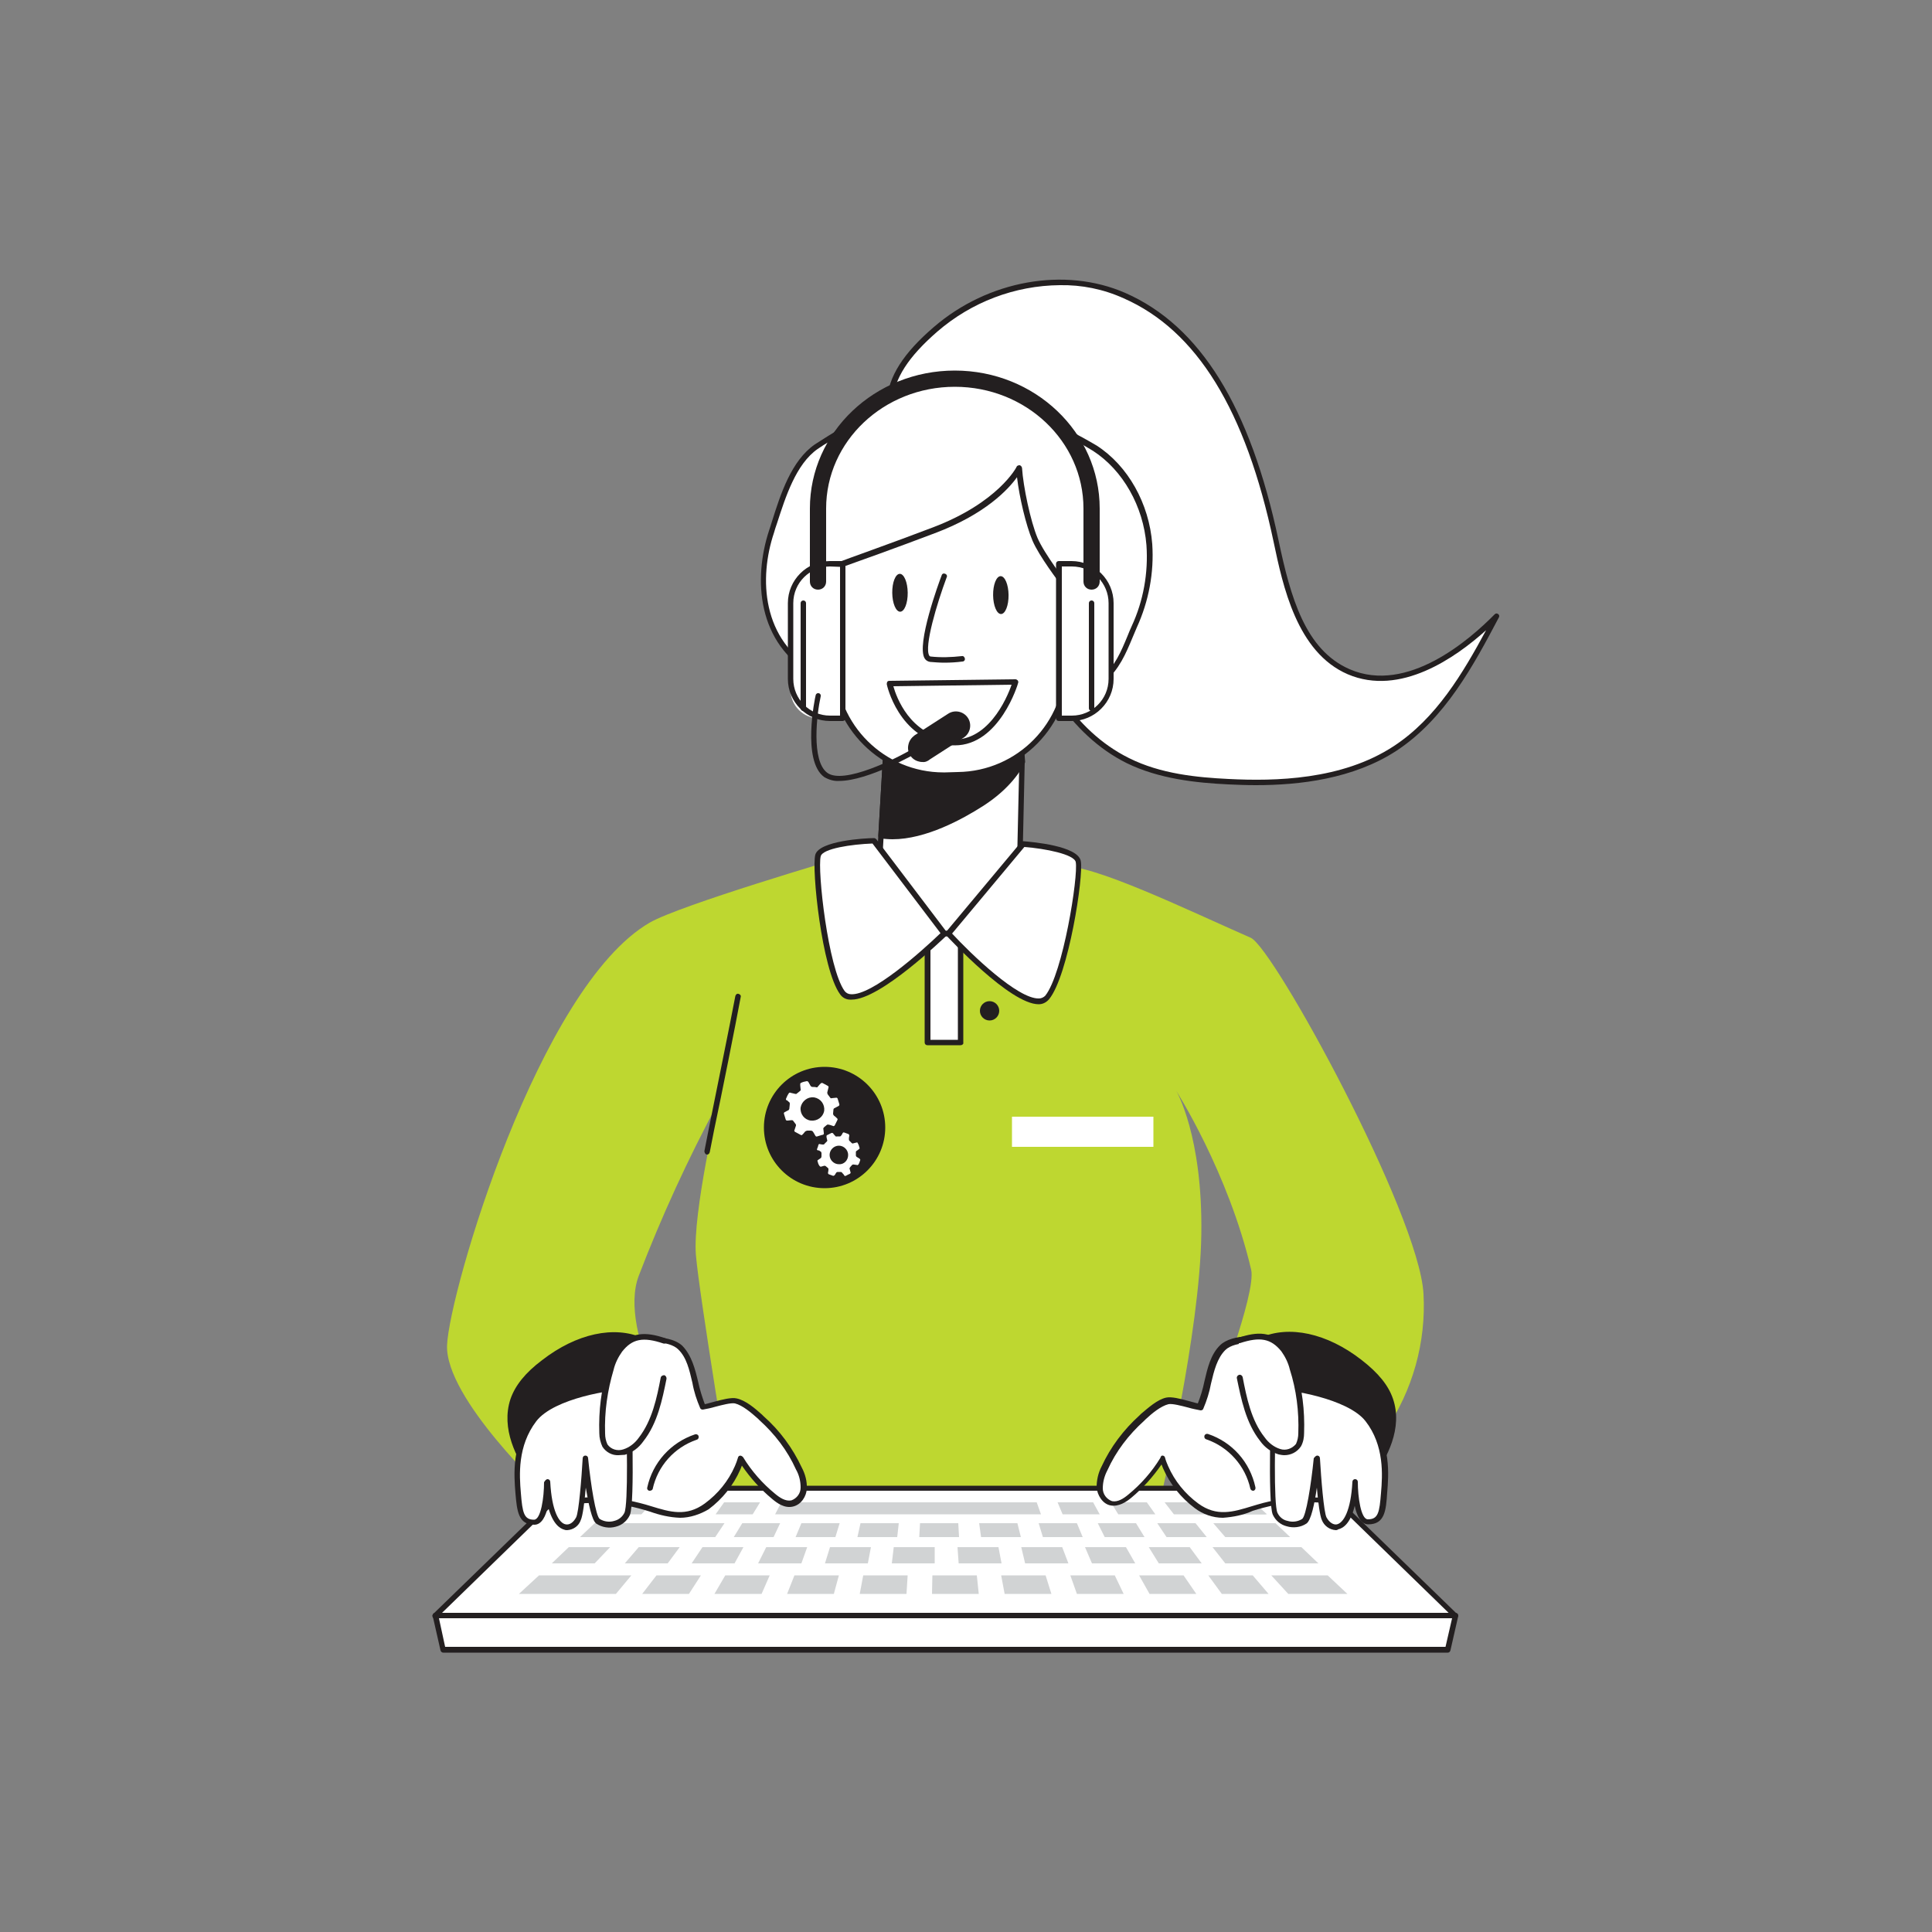 <svg transform="scale(1)" version="1.1" id="Layer_1" xmlns="http://www.w3.org/2000/svg" xmlns:xlink="http://www.w3.org/1999/xlink" x="0px" y="0px" viewBox="0 0 500 500" xml:space="preserve" class="show_show__wrapper__graphic__5Waiy "><rect x="0" y="0" width="500" height="500" fill="#808080" stroke="none"/><title>React</title><style type="text/css">
	.st0{fill:#bed730;}
	.st1{fill:#FFFFFF;}
	.st2{fill:#231F20;}
	.st3{fill:#D1D3D4;}
</style><g id="Character"><path class="st0" d="M218,221.9c0,0-42,12.3-49.9,16.9c-28.7,16.7-51.8,95.5-52.4,109.3s25.9,38.6,25.9,38.6l35.6-13.8
		c0,0-17.5-27.9-11.9-42.7c5.9-15.4,12.8-30.4,20.6-44.9c0,0-6.7,28.8-5.8,39.5s9.4,61.9,9.4,61.9h111.1c0,0,9.9-41.6,10.3-67.2
		s-6.5-37.2-6.5-37.2s13.5,21.1,19.4,46.3c1.4,6.1-9.9,35.1-9.9,35.1s31.4-8.7,44.6,6.6c7.1-10.5,10.6-22.9,9.9-35.5
		c-1.2-20.7-38.8-89.5-44.7-92.1c-16.6-7.3-41.1-19.2-48.9-18.5S218,221.9,218,221.9z"></path><rect class="st1" x="240.1" y="241.6" width="8.6" height="28.2"></rect><path class="st2" d="M248.6,270.5h-8.6c-0.4,0-0.7-0.3-0.7-0.7l0,0v-28.2c0-0.4,0.3-0.7,0.7-0.7l0,0h8.6c0.4,0,0.7,0.3,0.7,0.7l0,0
		v28.2C249.4,270.2,249,270.5,248.6,270.5L248.6,270.5z M240.8,269.1h7.1v-26.8h-7.1V269.1z"></path><path class="st1" d="M291,76.4c23.7,10.4,33.9,38.2,39.3,63.6c2.8,13.1,6.5,28.5,18.8,33.8c13.3,5.8,28.1-4,38.3-14.4
		c-6.8,12.9-14.1,26.3-26.2,34.2c-12.5,8.2-28.2,9.4-43.1,8.6c-8.9-0.4-18-1.5-26-5.5c-24.6-12.2-29.1-45.3-47.2-66
		c-14.9-17-22.3-28.7-2.6-45.7C255.3,73.9,274.8,69.3,291,76.4z"></path><path class="st2" d="M325,203.2c-2.5,0-4.9-0.1-7.1-0.2c-8.3-0.4-17.9-1.4-26.3-5.5c-15.1-7.5-23-23.1-30.5-38.2
		c-4.9-9.8-9.9-19.9-16.9-27.9c-8.4-9.6-15.3-18.4-14.7-27.6c0.4-6.3,4.3-12.4,12.1-19.1c14.1-12.2,34-15.7,49.6-8.9
		c19.4,8.5,32.4,29.5,39.7,64.1c3.1,14.7,6.9,28.3,18.4,33.3c15,6.5,31.2-7.8,37.5-14.2c0.3-0.3,0.6-0.3,0.9-0.1
		c0.3,0.2,0.4,0.6,0.2,0.9c-6.5,12.3-13.9,26.2-26.5,34.5C350.2,201.6,336.3,203.2,325,203.2z M274.3,73.8
		c-11.7,0.1-22.9,4.4-31.7,12c-7.5,6.5-11.2,12.2-11.6,18.1c-0.6,8.6,6.1,17.1,14.3,26.5c7.1,8.2,12.2,18.4,17.1,28.2
		c7.8,15.6,15.1,30.3,29.8,37.6c8.2,4.1,17.6,5,25.8,5.4c11.9,0.6,29.3,0.3,42.7-8.5c11-7.2,17.9-18.9,23.9-30
		c-7.9,7.1-22.2,17.2-35.8,11.4c-13.2-5.7-16.8-22.9-19.2-34.3c-7.2-34.1-19.9-54.7-38.8-63l0,0C285.5,74.8,279.9,73.7,274.3,73.8z"></path><path class="st1" d="M264.3,101.4c2.2,0.8,4.1,2,5.8,3.6c2,2.1,2.9,4.5,5.4,6.3s5.2,2.9,7.7,4.6c8.3,5.4,13.3,15.1,14.1,25
		c0.5,7.3-0.9,14.6-3.9,21.2c-2.3,5.4-3.7,9.8-8.1,13.9c-7.7,6.9-16.7,12.1-26.5,15.3c-9.4,3.1-21.7-0.4-30.7-3.9
		c-5-2-10-4.7-13-9.2c-0.5-0.9-1.2-1.8-1.9-2.5c-0.7-0.5-1.4-1-2.2-1.4c-13.7-7.5-15.9-23.1-11.4-36.6c2.4-7.2,5.1-17.5,11.6-22.1
		c2.7-1.9,5.7-3.3,8.2-5.4c1.6-1.4,3-3.1,4.7-4.6c6.9-6.1,19.2-9.1,28.2-7.2C255.9,99.2,260.4,99.9,264.3,101.4z"></path><path class="st2" d="M250.6,193.2c-6.4,0-14-1.8-22.7-5.2c-4.1-1.6-9.9-4.4-13.3-9.4l-0.4-0.6c-0.4-0.7-0.9-1.3-1.4-1.8
		c-0.5-0.4-1.1-0.8-1.7-1.1l-0.3-0.2c-15.1-8.2-15.8-25.3-11.8-37.5c0.3-0.8,0.5-1.6,0.8-2.5c2.2-7,5-15.7,11.1-19.9
		c1.1-0.7,2.2-1.4,3.3-2.1c1.7-1,3.3-2.1,4.9-3.3c0.8-0.7,1.6-1.5,2.4-2.3s1.5-1.5,2.3-2.2c7-6.2,19.4-9.3,28.8-7.3l2.4,0.5
		c3.3,0.6,6.6,1.4,9.7,2.5l0,0c2.3,0.8,4.3,2.1,6.1,3.8c0.8,0.8,1.4,1.7,2.1,2.6c0.9,1.4,2,2.6,3.2,3.6c1.4,0.9,2.8,1.8,4.2,2.5
		c1.1,0.6,2.3,1.3,3.5,2c8.1,5.2,13.6,15,14.4,25.5c0.5,7.4-0.9,14.8-4,21.6c-0.4,0.9-0.7,1.7-1.1,2.6c-1.8,4.3-3.4,8.1-7.2,11.5
		c-7.7,7-16.9,12.3-26.8,15.5C256.3,192.9,253.5,193.3,250.6,193.2z M246.4,98.6c-7.8,0-16.5,2.9-21.8,7.6c-0.8,0.7-1.5,1.4-2.2,2.2
		s-1.6,1.7-2.5,2.4c-1.6,1.3-3.3,2.4-5.1,3.4c-1.1,0.6-2.2,1.3-3.2,2c-5.6,3.9-8.3,12.4-10.5,19.2c-0.3,0.9-0.6,1.7-0.8,2.5
		c-3.9,11.6-3.3,27.9,11.1,35.8l0.3,0.2c1.6,0.7,2.9,1.9,3.7,3.4l0.4,0.6c2.5,3.6,6.5,6.4,12.7,8.9c12.7,5.1,22.8,6.4,30.2,3.9
		c9.7-3.2,18.7-8.3,26.3-15.1c3.6-3.3,5.1-6.9,6.8-11c0.3-0.8,0.7-1.7,1.1-2.6c3-6.5,4.3-13.7,3.8-20.9
		c-0.8-10.1-6.1-19.4-13.8-24.4c-1.1-0.7-2.2-1.3-3.4-2c-1.5-0.8-3-1.7-4.4-2.6c-1.4-1.1-2.6-2.4-3.6-3.9c-0.6-0.9-1.2-1.7-1.9-2.4
		c-1.6-1.5-3.5-2.7-5.5-3.5l0,0c-3.1-1.1-6.3-1.9-9.5-2.5c-0.8-0.2-1.7-0.3-2.4-0.5C250.3,98.7,248.3,98.6,246.4,98.6z"></path><path class="st1" d="M263.9,223.9c0,0-11.5,17.9-19.5,17.7S227.4,225,227.4,225l0.5-8.8l1.2-20.3l1.1-19l32.6-0.4l1.2,15.5l0.4,5
		L263.9,223.9z"></path><path class="st2" d="M244.5,242.3h-0.1c-8.3-0.2-17.2-16.2-17.5-16.9c-0.1-0.1-0.1-0.3-0.1-0.4l2.8-48.1c0-0.4,0.3-0.7,0.7-0.7
		l32.6-0.4l0,0c0.4,0,0.7,0.3,0.7,0.7l1.6,20.6l-0.6,26.8c0,0.1-0.1,0.3-0.1,0.4C264,225,252.8,242.3,244.5,242.3z M228.2,224.9
		c1,1.8,9.1,15.8,16.2,16h0.1c7.1,0,17.5-15.4,18.7-17.2l0.6-26.5l-1.6-19.8l-31.3,0.3L228.2,224.9z M263.9,223.9L263.9,223.9z"></path><path class="st2" d="M264.5,197.1c-2.4,4.6-6.5,8.2-10.6,10.9c-7,4.5-17.4,9.7-26,8.3l1.2-20.3c6.2,0.8,12.6,0.8,18.8-0.1
		c5.5-0.6,11.1-1.3,16.2-3.8L264.5,197.1z"></path><path class="st2" d="M231,217.2c-1,0-2.1-0.1-3.1-0.2c-0.4-0.1-0.6-0.4-0.6-0.7l1.2-20.3c0-0.2,0.1-0.4,0.3-0.5
		c0.2-0.1,0.4-0.2,0.6-0.1c6.2,0.8,12.4,0.8,18.6-0.1c5.1-0.6,10.9-1.2,15.9-3.7c0.3-0.2,0.8,0,0.9,0.3c0,0.1,0.1,0.2,0.1,0.2l0.4,5
		c0,0.1,0,0.3-0.1,0.4c-2.2,4.1-5.8,7.9-10.8,11.1C249.1,212,239.6,217.2,231,217.2z M228.7,215.7c8.9,1.1,19.3-4.6,24.8-8.2
		c4.2-2.6,7.7-6.2,10.2-10.4l-0.3-3.8c-5,2.3-10.6,2.9-15.5,3.4c-6,0.8-12.2,0.9-18.2,0.2L228.7,215.7z"></path><path class="st1" d="M247.9,200.5h-3.3c-15.8,0.2-28.8-12.5-29-28.3c0,0,0,0,0,0c-0.1-9.1,2.5-26.3,2.5-26.3s13.2-4.8,23.6-8.7
		c17.4-6.6,22.1-16,22.1-16c0.3,4.9,2.1,13.9,4.1,18.3c1.9,4.3,7.8,11.9,7.8,11.9s0.5,14.1,0.6,20
		C276.4,187.3,263.8,200.3,247.9,200.5C247.9,200.5,247.9,200.5,247.9,200.5z"></path><path class="st2" d="M244.2,201.3c-16.1,0-29.2-13-29.4-29.1c-0.1-9,2.5-26.2,2.5-26.4c0-0.3,0.2-0.5,0.5-0.6
		c0.1-0.1,13.4-4.8,23.6-8.7c16.9-6.4,21.7-15.6,21.7-15.7c0.1-0.3,0.5-0.4,0.8-0.4c0.3,0.1,0.5,0.3,0.6,0.7
		c0.3,4.8,2.2,13.8,4,18.1c1.8,4.2,7.6,11.7,7.7,11.8c0.1,0.1,0.1,0.3,0.1,0.4c0,0.1,0.5,14.2,0.6,20.1
		c0.2,16.2-12.8,29.5-29.1,29.7h-3.3L244.2,201.3z M247.9,199.8L247.9,199.8c15.4-0.2,27.8-12.8,27.6-28.2
		c-0.1-5.4-0.5-17.9-0.6-19.8c-0.9-1.2-6-7.9-7.7-11.9s-3.4-11.3-4-16.4c-2.2,3.1-8.2,9.6-21.3,14.5c-9.2,3.5-20.9,7.7-23.2,8.5
		c-0.4,2.7-2.5,17.6-2.4,25.8c0.2,15.3,12.6,27.6,27.9,27.6h0.3L247.9,199.8z"></path><path class="st2" d="M244.4,171.5c-1.2,0-2.5-0.1-3.7-0.2c-0.6-0.1-1.1-0.4-1.4-0.9c-2.2-3.6,3.7-19.7,4.4-21.5
		c0.1-0.4,0.5-0.6,0.9-0.4c0,0,0,0,0,0c0.4,0.1,0.6,0.6,0.4,0.9c-2.5,6.7-5.9,18-4.5,20.3c0.1,0.1,0.2,0.2,0.3,0.2
		c2.7,0.3,5.4,0.2,8.1-0.1c0.4-0.1,0.7,0.2,0.8,0.6c0,0,0,0,0,0c0.1,0.4-0.2,0.8-0.6,0.8C247.6,171.4,246,171.5,244.4,171.5z"></path><ellipse class="st2" transform="matrix(1 -1.099535e-02 1.099535e-02 1 -1.678 2.857)" cx="259" cy="154" rx="2" ry="4.9"></ellipse><ellipse class="st2" transform="matrix(1 -1.099535e-02 1.099535e-02 1 -1.673 2.57)" cx="232.9" cy="153.4" rx="2" ry="4.9"></ellipse><path class="st1" d="M264.8,218.5c0,0,13.5,1,14.3,4.5s-3.2,29.3-8,35.2s-25.6-16.6-25.6-16.6L264.8,218.5z"></path><path class="st2" d="M268.8,259.9c-7.4,0-23.2-17.1-23.9-17.8c-0.3-0.3-0.3-0.7,0-1l19.3-23.1c0.1-0.2,0.4-0.3,0.6-0.3
		c2.4,0.2,14.1,1.2,14.9,5.1s-3.2,29.7-8.2,35.8c-0.7,0.8-1.6,1.3-2.7,1.3L268.8,259.9z M246.4,241.6c4.8,5.2,17,17,22.5,16.8
		c0.6,0,1.2-0.3,1.6-0.7c4.6-5.7,8.6-31,7.9-34.6c-0.4-2-7.9-3.5-13.3-3.9L246.4,241.6z"></path><path class="st1" d="M226.1,217.6c0,0-13.6,0.3-14.5,3.8s1.8,29.4,6.4,35.5s26.4-15.3,26.4-15.3L226.1,217.6z"></path><path class="st2" d="M220.4,258.7h-0.4c-1,0-2-0.5-2.6-1.4c-4.7-6.4-7.4-32.5-6.4-36.1s12.8-4.3,15.2-4.3c0.2,0,0.4,0.1,0.6,0.3
		l18.2,24c0.3,0.3,0.2,0.7-0.1,1C244.2,242.8,227.9,258.7,220.4,258.7z M225.8,218.3c-5.4,0.2-12.9,1.3-13.4,3.3
		c-0.9,3.5,1.9,29,6.2,34.9c0.4,0.5,1,0.8,1.6,0.8c5.4,0.4,18.1-10.9,23.2-15.8L225.8,218.3z"></path><path class="st1" d="M230.2,176.9l32.6-0.4c0,0-5,17.2-17.4,15.5S230.2,176.9,230.2,176.9z"></path><path class="st2" d="M247.1,192.9c-0.6,0-1.2,0-1.8-0.1c-12.8-1.7-15.8-15.6-15.8-15.7c0-0.2,0-0.4,0.1-0.6
		c0.1-0.2,0.3-0.3,0.6-0.3l32.6-0.4l0,0c0.2,0,0.4,0.1,0.6,0.3c0.1,0.2,0.2,0.4,0.1,0.6C263.5,176.9,258.7,192.9,247.1,192.9z
		 M231.2,177.6c0.8,2.9,4.3,12.4,14.3,13.7s15.1-10.6,16.3-14.1L231.2,177.6z"></path><path class="st1" d="M274,145.9h6.2c4,0,7.3,3.3,7.3,7.3l0,0v25.4c0,4-3.3,7.3-7.3,7.3l0,0H274l0,0V145.9L274,145.9z"></path><path class="st2" d="M277.3,186.6H274c-0.4,0-0.7-0.3-0.7-0.7l0,0v-40c0-0.4,0.3-0.7,0.7-0.7h3.3c6,0,10.9,4.9,10.9,10.9v19.6
		C288.2,181.7,283.3,186.6,277.3,186.6z M274.8,185.2h2.6c5.2,0,9.5-4.2,9.5-9.5v-19.6c0-5.2-4.2-9.5-9.5-9.5h-2.6V185.2z"></path><path class="st1" d="M218.1,185.9h-6.2c-4,0-7.3-3.3-7.3-7.3v-25.4c0-4,3.3-7.3,7.3-7.3h6.2l0,0V185.9L218.1,185.9L218.1,185.9z"></path><path class="st2" d="M218.1,186.6h-3.3c-6,0-10.9-4.9-10.9-10.9v-19.6c0-6,4.9-10.9,10.9-10.9h3.3c0.4,0,0.7,0.3,0.7,0.7v40
		C218.8,186.3,218.4,186.6,218.1,186.6z M214.8,146.6c-5.2,0-9.5,4.2-9.5,9.5v19.6c0,5.2,4.2,9.5,9.5,9.5h2.6v-38.5L214.8,146.6z"></path><path class="st2" d="M282.5,152.6c-1.2,0-2.1-0.9-2.1-2.1v0v-18.9c0-17.4-14.9-31.5-33.3-31.5s-33.3,14.1-33.3,31.5v18.9
		c0,1.2-0.9,2.1-2.1,2.1c-1.2,0-2.1-0.9-2.1-2.1c0,0,0,0,0,0v-18.9c0-19.7,16.8-35.7,37.5-35.7s37.5,16,37.5,35.7v18.9
		C284.6,151.7,283.7,152.6,282.5,152.6L282.5,152.6z"></path><path class="st2" d="M207.9,184c-0.4,0-0.7-0.3-0.7-0.7l0,0v-27.2c0-0.4,0.3-0.7,0.7-0.7l0,0c0.4,0,0.7,0.3,0.7,0.7v27.1
		C208.7,183.6,208.4,184,207.9,184C208,184,207.9,184,207.9,184z"></path><path class="st2" d="M282.5,184c-0.4,0-0.7-0.3-0.7-0.7l0,0v-27.2c0-0.4,0.3-0.7,0.7-0.7l0,0c0.4,0,0.7,0.3,0.7,0.7v27.1
		C283.3,183.6,283,184,282.5,184C282.6,184,282.6,184,282.5,184z"></path><path class="st2" d="M174.6,353.8c-2.3-2.9-5.2-5.2-8.5-6.8c-8.3-3.7-18.2,0.1-25.4,5.6c-3.4,2.6-6.6,5.8-8,9.8
		c-2.3,6.8,1,14.3,5.3,20.1c1.7,2.5,3.9,4.7,6.5,6.3c3.4,1.6,7.3,2,11,0.9c3.6-1,7-2.6,10.2-4.7c4.9-3.1,14.5-8.1,16.8-13.7
		C184.8,365.8,178,357.6,174.6,353.8z"></path><path class="st2" d="M151.1,390.9c-2.4,0-4.7-0.5-6.8-1.6c-2.7-1.6-5-3.8-6.8-6.5c-3.9-5.3-7.9-13.1-5.4-20.7
		c1.2-3.5,3.8-6.8,8.2-10.1c8.9-6.9,18.7-9,26.1-5.7c3.4,1.7,6.4,4,8.8,7l0,0c4.5,5.2,10.2,12.7,8,18.2c-2.1,5-9.4,9.4-14.7,12.6
		l-2.4,1.5c-3.2,2.1-6.7,3.8-10.4,4.8C154.2,390.7,152.6,390.9,151.1,390.9z M158.9,346.2c-5.6,0-11.9,2.4-17.8,6.9
		c-4.2,3.2-6.6,6.2-7.7,9.5c-2.4,7,1.5,14.4,5.2,19.4c1.6,2.5,3.8,4.5,6.3,6c3.3,1.6,7,1.9,10.5,0.9c3.6-1,6.9-2.6,10-4.6
		c0.7-0.5,1.5-0.9,2.4-1.5c5.1-3.1,12.2-7.3,14.1-11.9c2.2-5.3-5.3-13.9-7.7-16.7c-2.9-3.3-5.5-5.4-8.3-6.6
		C163.7,346.7,161.3,346.2,158.9,346.2L158.9,346.2z"></path><path class="st2" d="M317.9,353.8c2.3-2.9,5.2-5.2,8.5-6.8c8.3-3.7,18.2,0.1,25.4,5.6c3.4,2.6,6.6,5.8,8,9.8
		c2.3,6.8-1,14.3-5.3,20.1c-1.7,2.5-3.9,4.7-6.5,6.3c-3.4,1.6-7.3,2-11,0.9c-3.6-1-7-2.6-10.2-4.7c-4.9-3.1-14.5-8.1-16.8-13.7
		C307.8,365.8,314.6,357.6,317.9,353.8z"></path><path class="st2" d="M341.5,390.9c-1.6,0-3.1-0.2-4.6-0.6c-3.7-1.1-7.2-2.7-10.4-4.8l-2.4-1.5c-5.3-3.2-12.6-7.5-14.7-12.6
		c-2.3-5.5,3.5-13,8-18.2l0,0c2.4-3,5.4-5.3,8.8-7c7.4-3.3,17.2-1.2,26.1,5.7c4.4,3.4,7,6.6,8.2,10.1c2.6,7.6-1.5,15.4-5.4,20.7
		c-1.7,2.6-4.1,4.8-6.8,6.5C346.2,390.4,343.8,391,341.5,390.9z M333.6,346.2c-2.4,0-4.7,0.5-6.9,1.4c-3.2,1.6-6,3.9-8.3,6.6l0,0
		c-2.5,2.8-9.9,11.4-7.7,16.7c1.9,4.6,9,8.8,14.1,11.9c0.9,0.5,1.7,1,2.4,1.5c3.1,2.1,6.4,3.6,10,4.6c3.5,1,7.2,0.7,10.5-0.9
		c2.5-1.5,4.7-3.6,6.3-6c3.7-5,7.5-12.5,5.2-19.4c-1.1-3.3-3.6-6.3-7.7-9.5C345.5,348.6,339.2,346.2,333.6,346.2z M317.9,353.8
		L317.9,353.8z"></path><path class="st2" d="M217.2,202.1c-1.4,0.1-2.7-0.3-3.9-1c-5.8-4.2-2.4-20.5-2.2-21.2c0.1-0.4,0.5-0.6,0.8-0.5
		c0.4,0.1,0.6,0.5,0.5,0.8c0,0,0,0,0,0c-1,4.5-2.5,16.7,1.7,19.8s17.8-3.6,22.6-6.5c0.3-0.2,0.7-0.1,1,0.2c0,0,0,0,0,0.1
		c0.2,0.3,0.1,0.7-0.2,0.9c0,0,0,0,0,0C236.9,195.1,224.6,202.1,217.2,202.1z"></path><path class="st2" d="M236.4,191.5l10.1-6.5c1-0.6,2.3-0.4,3,0.6l0.9,1.4c0.6,1,0.4,2.3-0.6,3l-10.1,6.5c-1,0.6-2.3,0.4-3-0.6
		l-0.9-1.4C235.1,193.5,235.4,192.1,236.4,191.5z"></path><path class="st2" d="M238.7,197.2c-0.3,0-0.5,0-0.8-0.1c-2-0.4-3.3-2.4-2.8-4.4c0.2-1,0.8-1.8,1.6-2.4l8.7-5.6
		c1.7-1.1,4-0.6,5.1,1.1c1.1,1.7,0.6,4-1.1,5.1l0,0l-8.7,5.6C240.1,197,239.4,197.3,238.7,197.2z M247.4,185.7
		c-0.4,0-0.9,0.1-1.2,0.4l-8.7,5.6c-1.1,0.7-1.4,2.1-0.7,3.2c0.3,0.5,0.8,0.9,1.4,1c0.6,0.1,1.2,0,1.7-0.3l8.7-5.6
		c0.5-0.3,0.9-0.9,1-1.4c0.3-1.2-0.5-2.5-1.7-2.7c0,0,0,0,0,0C247.7,185.7,247.6,185.7,247.4,185.7L247.4,185.7z M249,190.5
		L249,190.5z"></path><circle class="st2" cx="256.1" cy="261.6" r="2.5"></circle><path class="st2" d="M183,298.8h-0.1c-0.4-0.1-0.6-0.5-0.6-0.9c0.1-0.5,0.5-2.6,1.1-5.6c1.9-9.5,5.5-27.1,6.9-34.5
		c0.1-0.4,0.4-0.7,0.8-0.6c0.4,0.1,0.7,0.4,0.6,0.8l0,0c-1.4,7.5-4.9,25.1-6.9,34.5c-0.6,3-1,5.1-1.1,5.6
		C183.6,298.6,183.3,298.8,183,298.8z"></path><circle class="st2" cx="213.4" cy="291.8" r="15.7"></circle><path class="st1" d="M203.4,284.4l0.4-0.9l0.3-0.5c0.1-0.2,0.3-0.3,0.5-0.2c0.2,0.1,0.5,0.1,0.8,0.2c0.1,0,0.3,0.1,0.4,0.1
		c0.1,0,0.2,0,0.3,0c0.3-0.2,0.6-0.5,1-0.8c0.1-0.1,0.2-0.3,0.1-0.4l-0.1-1c0-0.1,0-0.2,0-0.4c0-0.1,0.1-0.2,0.1-0.2
		c0.5-0.3,1.1-0.4,1.6-0.5c0.2,0,0.3,0.1,0.4,0.2c0.2,0.3,0.3,0.6,0.5,0.9c0.1,0.2,0.3,0.4,0.6,0.4c0.3,0,0.7,0,1,0.1
		c0.1,0,0.3,0,0.3-0.1c0.1-0.2,0.3-0.3,0.4-0.5l0.4-0.4c0.1-0.1,0.3-0.2,0.5-0.1c0.4,0.2,0.9,0.5,1.3,0.7c0.2,0.1,0.3,0.3,0.2,0.5
		c-0.1,0.3-0.1,0.5-0.2,0.8l-0.1,0.4c0,0.2,0,0.3,0.1,0.5c0.2,0.3,0.4,0.5,0.6,0.8c0.1,0.2,0.3,0.3,0.5,0.2l1-0.1
		c0.2-0.1,0.5,0.1,0.5,0.3c0.1,0.4,0.3,0.9,0.4,1.3c0.1,0.2,0,0.5-0.3,0.6c0,0,0,0,0,0l-0.6,0.3c-0.1,0.1-0.3,0.2-0.4,0.2
		c-0.1,0.1-0.2,0.2-0.2,0.3c0,0.4-0.1,0.7-0.1,1.1c0,0.2,0.1,0.4,0.2,0.5l0.5,0.4c0.1,0.1,0.2,0.2,0.3,0.3c0.2,0.1,0.2,0.4,0.1,0.5
		c-0.2,0.4-0.4,0.8-0.6,1.2c0,0.1-0.1,0.1-0.1,0.2c-0.1,0.1-0.3,0.2-0.4,0.1l-0.9-0.3h-0.1c-0.3-0.1-0.5-0.1-0.7,0.1
		c-0.2,0.2-0.4,0.3-0.6,0.5c-0.2,0.2-0.3,0.4-0.2,0.6c0,0.3,0.1,0.6,0.1,0.9c0.1,0.2-0.1,0.5-0.3,0.5c0,0,0,0-0.1,0
		c-0.4,0.1-0.9,0.3-1.3,0.4c-0.2,0.1-0.4,0-0.5-0.2l-0.4-0.7c-0.3-0.5-0.4-0.6-0.9-0.6l-0.7,0c-0.2,0-0.4,0.1-0.6,0.2
		c-0.2,0.2-0.3,0.4-0.5,0.6c-0.1,0.1-0.2,0.2-0.3,0.3c-0.1,0.1-0.3,0.1-0.4,0l-1.3-0.7c-0.1,0-0.1-0.1-0.2-0.1
		c-0.1-0.1-0.2-0.3-0.1-0.4c0.1-0.3,0.2-0.6,0.3-0.9l0.1-0.3c0-0.2,0-0.3-0.1-0.4l-0.6-0.8c-0.1-0.2-0.3-0.2-0.5-0.2l-0.9,0.1l0,0
		c-0.4,0-0.5,0-0.6-0.4s-0.3-0.9-0.4-1.3c-0.1-0.2,0-0.4,0.2-0.5c0,0,0,0,0,0c0.3-0.1,0.5-0.3,0.8-0.4c0.3-0.1,0.4-0.4,0.4-0.7
		c0-0.3,0.1-0.6,0.1-1c0-0.1,0-0.3-0.1-0.4l-0.7-0.6C203.5,284.8,203.4,284.7,203.4,284.4L203.4,284.4z M213.3,287.5
		c0.2-1.7-0.9-3.2-2.6-3.5c0,0,0,0-0.1,0c-1.6-0.2-3.1,1-3.4,2.6c-0.2,1.7,1,3.2,2.6,3.4C211.5,290.2,213,289.1,213.3,287.5
		L213.3,287.5z"></path><path class="st1" d="M211.4,297.5l0.3-0.8l0.1-0.4c0.1-0.2,0.2-0.3,0.4-0.2c0.2,0,0.4,0.1,0.6,0.1c0.1,0,0.2,0,0.3,0
		c0.1,0,0.2,0,0.2-0.1c0.2-0.2,0.5-0.5,0.7-0.7c0.1-0.1,0.1-0.2,0.1-0.3c-0.1-0.2-0.1-0.5-0.2-0.8c0-0.1,0-0.2,0-0.3
		c0-0.1,0-0.1,0.1-0.2c0.4-0.2,0.8-0.4,1.2-0.6c0.1,0,0.3,0,0.4,0.1c0.1,0.2,0.3,0.4,0.5,0.6c0.1,0.2,0.3,0.3,0.5,0.2h0.8
		c0.1,0,0.2-0.1,0.2-0.1l0.3-0.4l0.2-0.4c0.1-0.1,0.2-0.2,0.4-0.1l1.1,0.4c0.1,0.1,0.2,0.2,0.2,0.4c0,0.2-0.1,0.4-0.1,0.6
		s0,0.2,0,0.3c0,0.1,0,0.3,0.1,0.4l0.6,0.6c0.1,0.1,0.3,0.2,0.4,0.1l0.8-0.2c0.2-0.1,0.4,0,0.4,0.2c0.2,0.3,0.3,0.6,0.4,1
		c0.1,0.2,0.1,0.4-0.1,0.5c0,0,0,0,0,0l-0.4,0.3c-0.1,0.1-0.2,0.1-0.3,0.2c-0.1,0.1-0.1,0.2-0.1,0.3v0.8c0,0.2,0.1,0.3,0.2,0.4
		l0.5,0.3c0.1,0.1,0.2,0.1,0.3,0.2c0.1,0.1,0.2,0.3,0.1,0.4c-0.1,0.3-0.2,0.7-0.4,1c0,0,0,0.1-0.1,0.1c-0.1,0.1-0.2,0.2-0.3,0.1
		l-0.7-0.1h-0.1c-0.2-0.1-0.4,0-0.6,0.2c-0.1,0.2-0.3,0.3-0.4,0.5c-0.1,0.1-0.2,0.3-0.1,0.5c0.1,0.2,0.1,0.5,0.2,0.7s0,0.4-0.2,0.5
		s-0.7,0.3-1,0.5c-0.2,0.1-0.4,0-0.4-0.1c-0.1-0.2-0.2-0.3-0.4-0.5c-0.3-0.4-0.3-0.4-0.8-0.4h-0.5c-0.2,0-0.3,0.1-0.4,0.2l-0.3,0.5
		c-0.1,0.1-0.1,0.2-0.2,0.2c-0.1,0.1-0.2,0.1-0.3,0.1l-1.1-0.4c0,0-0.1,0-0.1-0.1c-0.1-0.1-0.2-0.2-0.1-0.3l0.1-0.7
		c0-0.1,0-0.2,0-0.2c0-0.1,0-0.2-0.1-0.3l-0.6-0.5c-0.1-0.1-0.3-0.1-0.4-0.1l-0.7,0.2l0,0c-0.3,0.1-0.4,0-0.6-0.3s-0.3-0.6-0.4-1
		c-0.1-0.2,0-0.4,0.1-0.4c0,0,0,0,0,0l0.6-0.4c0.2-0.1,0.3-0.3,0.3-0.6v-0.8c0-0.1-0.1-0.2-0.1-0.3l-0.6-0.4
		C211.7,297.8,211.6,297.7,211.4,297.5L211.4,297.5z M219.5,298.9c0-1.3-1.1-2.4-2.4-2.4c0,0,0,0,0,0c-1.3,0-2.4,1.1-2.4,2.4
		c0,1.3,1.1,2.4,2.4,2.4C218.4,301.4,219.5,300.3,219.5,298.9C219.5,299,219.5,299,219.5,298.9L219.5,298.9z"></path><rect class="st1" x="261.9" y="289" width="36.6" height="7.8"></rect></g><g id="Keyboard"><polygon class="st1" points="146.6,385.1 342.7,385.1 376.6,418.1 112.6,418.1 	"></polygon><path class="st2" d="M376.6,418.9h-264c-0.4,0-0.7-0.3-0.7-0.7c0-0.2,0.1-0.4,0.2-0.5l34-33c0.1-0.1,0.3-0.2,0.5-0.2h196
		c0.2,0,0.4,0.1,0.5,0.2l34,33c0.3,0.3,0.3,0.7,0,1C377.1,418.8,376.9,418.9,376.6,418.9L376.6,418.9z M114.4,417.4h260.5
		l-32.5-31.6H146.9L114.4,417.4z"></path><polygon class="st3" points="269.4,391.9 200.6,391.9 202.2,388.8 268.3,388.8 	"></polygon><polygon class="st3" points="284.6,391.9 275,391.9 273.7,388.8 282.9,388.8 	"></polygon><polygon class="st3" points="299,391.9 289.4,391.9 287.5,388.8 296.8,388.8 	"></polygon><polygon class="st3" points="327.6,391.9 303.8,391.9 301.4,388.8 324.3,388.8 	"></polygon><polygon class="st3" points="327.9,391.9 318.2,391.9 315.3,388.8 324.5,388.8 	"></polygon><polygon class="st3" points="166,391.9 156.4,391.9 159.7,388.8 168.9,388.8 	"></polygon><polygon class="st3" points="180.4,391.9 170.8,391.9 173.5,388.8 182.8,388.8 	"></polygon><polygon class="st3" points="194.8,391.9 185.2,391.9 187.4,388.8 196.7,388.8 	"></polygon><polygon class="st3" points="185.1,397.8 150.1,397.8 153.9,394.2 187.5,394.2 	"></polygon><polygon class="st3" points="200.2,397.8 189.9,397.8 192.1,394.2 201.9,394.2 	"></polygon><polygon class="st3" points="216.2,397.8 205.9,397.8 207.4,394.2 217.3,394.2 	"></polygon><polygon class="st3" points="232.2,397.8 221.9,397.8 222.7,394.2 232.6,394.2 	"></polygon><polygon class="st3" points="248.2,397.8 237.9,397.8 238.1,394.2 248,394.2 	"></polygon><polygon class="st3" points="264.2,397.8 253.9,397.8 253.4,394.2 263.3,394.2 	"></polygon><polygon class="st3" points="280.2,397.8 269.9,397.8 268.8,394.2 278.7,394.2 	"></polygon><polygon class="st3" points="296.2,397.8 285.9,397.8 284.1,394.2 294,394.2 	"></polygon><polygon class="st3" points="312.3,397.8 301.9,397.8 299.5,394.2 309.4,394.2 	"></polygon><polygon class="st3" points="172.8,404.6 161.7,404.6 165.3,400.4 175.9,400.4 	"></polygon><polygon class="st3" points="190.1,404.6 179,404.6 181.8,400.4 192.4,400.4 	"></polygon><polygon class="st3" points="207.4,404.6 196.2,404.6 198.3,400.4 208.9,400.4 	"></polygon><polygon class="st3" points="224.6,404.6 213.5,404.6 214.8,400.4 225.4,400.4 	"></polygon><polygon class="st3" points="241.9,404.6 230.8,404.6 231.3,400.4 241.9,400.4 	"></polygon><polygon class="st3" points="259.2,404.6 248.1,404.6 247.8,400.4 258.4,400.4 	"></polygon><polygon class="st3" points="276.5,404.6 265.3,404.6 264.3,400.4 274.9,400.4 	"></polygon><polygon class="st3" points="293.8,404.6 282.6,404.6 280.8,400.4 291.4,400.4 	"></polygon><polygon class="st3" points="311,404.6 299.9,404.6 297.3,400.4 307.9,400.4 	"></polygon><polygon class="st3" points="178.3,412.5 166.2,412.5 169.9,407.7 181.4,407.7 	"></polygon><polygon class="st3" points="197.1,412.5 184.9,412.5 187.7,407.7 199.2,407.7 	"></polygon><polygon class="st3" points="215.8,412.5 203.7,412.5 205.6,407.7 217.1,407.7 	"></polygon><polygon class="st3" points="234.6,412.5 222.5,412.5 223.4,407.7 234.9,407.7 	"></polygon><polygon class="st3" points="253.3,412.5 241.2,412.5 241.3,407.7 252.8,407.7 	"></polygon><polygon class="st3" points="272.1,412.5 260,412.5 259.1,407.7 270.6,407.7 	"></polygon><polygon class="st3" points="290.8,412.5 278.7,412.5 277,407.7 288.5,407.7 	"></polygon><polygon class="st3" points="309.6,412.5 297.5,412.5 294.8,407.7 306.3,407.7 	"></polygon><polygon class="st3" points="328.3,412.5 316.2,412.5 312.7,407.7 324.2,407.7 	"></polygon><polygon class="st3" points="348.7,412.5 333.4,412.5 329,407.7 343.6,407.7 	"></polygon><polygon class="st3" points="341.2,404.6 317.1,404.6 313.8,400.4 336.8,400.4 	"></polygon><polygon class="st3" points="333.9,397.8 317.1,397.8 314,394.2 330.1,394.2 	"></polygon><polygon class="st3" points="153.9,404.6 142.8,404.6 147.2,400.4 157.9,400.4 	"></polygon><polygon class="st3" points="159.4,412.5 134.3,412.5 139.5,407.7 163.4,407.7 	"></polygon><polygon class="st1" points="374.7,427 114.6,427 112.6,418.1 376.6,418.1 	"></polygon><path class="st2" d="M374.7,427.7h-260c-0.3,0-0.6-0.2-0.7-0.6l-2-8.8c-0.1-0.2,0-0.4,0.1-0.6c0.1-0.2,0.3-0.3,0.6-0.3h264
		c0.4,0,0.7,0.3,0.7,0.7c0,0,0,0.1,0,0.1l-2,8.8C375.3,427.5,375,427.7,374.7,427.7z M115.2,426.2h258.9l1.7-7.4H113.6L115.2,426.2z
		"></path></g><g id="Hands"><path class="st1" d="M190.9,379.8c-1.7,4-4.5,7.4-8,10c-7,5.1-12.9,0.5-20.3-0.7c0,0-9.9-1.6-16,0c-3.5,1-6.1-4.2-7.3-6.6
		c-2.2-3.9-2.6-8.6-1.2-12.8c2.7-8.1,11.4-8.1,18.7-9.2c5.4-0.8,12.3,1.4,12.3,1.4s-7.3-11.6-5.4-13.5s9.6-2.2,12.4,0.5
		c3.8,3.8,3.5,10.6,5.8,15.4c1.9-0.2,6.6-2,8.5-1.6c2.4,0.5,4.9,2.9,6.6,4.4c4.1,3.6,7.4,8,9.7,13c0.9,1.6,1.3,3.3,1.3,5.1
		c0,1.8-1.2,3.4-3,4c-1.7,0.4-3.4-0.7-4.8-1.8c-3.3-2.7-6.2-6-8.4-9.7C191.5,378.2,191.2,379,190.9,379.8z"></path><path class="st2" d="M176,392.8c-2.7-0.1-5.3-0.7-7.8-1.6c-1.9-0.6-3.8-1.1-5.8-1.5c-0.4-0.1-9.9-1.6-15.7,0
		c-3.9,1-6.5-3.9-7.9-6.5l-0.2-0.4c-2.3-4.1-2.7-9-1.2-13.4c2.5-7.5,9.9-8.5,16.5-9.3c0.9-0.1,1.9-0.2,2.8-0.4
		c3.8-0.6,8.3,0.3,10.8,0.9c-2.5-4.1-6.1-11-4.3-12.8c1.3-1.3,4.2-1.7,6.4-1.7c1.4,0,5,0.3,7,2.2c2.4,2.5,3.3,6,4.1,9.4
		c0.4,1.9,1,3.8,1.7,5.7c0.6-0.1,1.5-0.4,2.3-0.6c2.2-0.6,4.6-1.2,5.9-0.9c2.4,0.5,4.8,2.6,6.6,4.2l0.4,0.4
		c4.2,3.7,7.5,8.2,9.9,13.3c0.9,1.7,1.4,3.6,1.3,5.5c-0.1,1.9-1.4,4.1-3.6,4.6s-4.1-0.9-5.4-2c-3-2.5-5.6-5.4-7.8-8.6l-0.4,1l0,0
		c-1.8,4.1-4.6,7.6-8.2,10.3C181.2,391.9,178.6,392.8,176,392.8z M153.4,387.5c3.1,0,6.2,0.3,9.2,0.8c2,0.4,4,0.9,5.9,1.5
		c4.9,1.5,9.1,2.8,13.9-0.7c3.4-2.5,6.1-5.8,7.8-9.7l0,0c0.3-0.7,0.6-1.5,0.8-2.2c0.1-0.4,0.5-0.6,0.9-0.4c0.2,0.1,0.3,0.2,0.4,0.3
		c2.2,3.6,5,6.8,8.3,9.5c1.2,1,2.7,2,4.2,1.7c1.4-0.5,2.4-1.8,2.4-3.3c0-1.7-0.4-3.3-1.2-4.7c-2.2-4.9-5.5-9.2-9.5-12.8l-0.4-0.4
		c-1.7-1.5-3.9-3.4-5.9-3.9c-1-0.2-3.3,0.4-5.2,0.9c-1,0.3-2,0.5-3.1,0.7c-0.3,0-0.6-0.1-0.7-0.4c-0.9-2.1-1.6-4.2-2-6.5
		c-0.8-3.4-1.5-6.6-3.7-8.7c-1.1-1.1-3.4-1.8-6-1.8c-2.4,0-4.6,0.5-5.4,1.3s1.7,6.7,5.5,12.6c0.2,0.3,0.1,0.8-0.2,1
		c-0.2,0.1-0.4,0.1-0.6,0.1c-0.1,0-6.8-2.1-11.9-1.4c-0.9,0.1-1.9,0.3-2.9,0.4c-6.4,0.8-13,1.7-15.3,8.4c-1.4,4.1-1,8.5,1.1,12.2
		l0.2,0.4c1.2,2.3,3.5,6.6,6.3,5.8C148.7,387.7,151.1,387.5,153.4,387.5L153.4,387.5z"></path><path class="st1" d="M162.7,359.1c0,0,1.1,29.5-0.2,32.7s-5.7,3.3-7.6,1.9s-3.3-16.2-3.3-16.2s-0.8,13.6-1.8,15.6
		c-2.1,3.9-7.4,3.8-8.1-9.5c0,0,0,10.4-3.4,10.4s-3.8-2.8-4.1-7.4s-1-12.5,4.2-19.1C143.3,360.9,161,358.3,162.7,359.1z"></path><path class="st2" d="M146.8,396c-0.2,0-0.5,0-0.7-0.1c-1.2-0.3-3.1-1.5-4.3-6.1c-0.5,2.5-1.6,4.8-3.5,4.8c-4.2,0-4.5-3.6-4.9-8.1
		c-0.4-4.8-1-12.8,4.3-19.6c5-6.4,22.9-9.6,25.2-8.4c0.2,0.1,0.4,0.4,0.4,0.6c0.1,3,1.1,29.8-0.3,33c-0.7,1.5-2,2.6-3.6,3
		c-1.7,0.5-3.6,0.2-5.1-0.8c-1.1-0.8-2-5.1-2.7-9.3c-0.3,3.6-0.8,7.4-1.3,8.4C149.8,394.9,148.4,395.9,146.8,396z M141.7,382.8
		c0.4,0,0.7,0.3,0.7,0.7c0.4,7.6,2.3,10.7,4,11c1,0.2,2-0.5,2.7-1.8s1.4-10.1,1.7-15.3c0-0.4,0.3-0.7,0.7-0.7c0.4,0,0.7,0.3,0.7,0.7
		c0.7,7,2,15,3,15.7c1.1,0.7,2.5,0.9,3.8,0.5c1.2-0.3,2.1-1.1,2.6-2.1c1-2.2,0.7-20,0.2-31.8c-2.9-0.2-18.4,2.1-23,8.1
		c-4.9,6.4-4.4,14-4,18.6c0.4,5.1,0.8,6.9,3.4,6.9c1.8,0,2.6-5.8,2.6-9.7C141.1,383.1,141.4,382.8,141.7,382.8
		C141.8,382.8,141.8,382.8,141.7,382.8L141.7,382.8z"></path><path class="st2" d="M168.2,385.8c-0.1,0-0.1,0-0.2,0c-0.4-0.1-0.6-0.5-0.5-0.8c0,0,0,0,0,0c1.4-6.5,6.1-11.7,12.4-13.8
		c0.4-0.1,0.8,0.1,0.9,0.5c0.1,0.4-0.1,0.8-0.5,0.9c-5.8,2-10.1,6.8-11.4,12.8C168.8,385.6,168.5,385.8,168.2,385.8z"></path><path class="st1" d="M171.9,346.9c-5.2-1.8-8.5-1.4-11.5,2.3c-1.1,1.5-1.9,3.1-2.3,4.9c-1.7,5.4-2.4,11.1-2.2,16.8
		c0,1.1,0.2,2.1,0.7,3.1c1.1,1.5,3.1,2.2,4.9,1.7c1.8-0.6,3.3-1.7,4.4-3.3c3.6-4.5,4.8-10.3,5.9-15.9"></path><path class="st2" d="M160.1,376.6c-1.7,0.1-3.3-0.8-4.2-2.2c-0.5-1.1-0.8-2.3-0.8-3.5c-0.2-5.8,0.5-11.5,2.2-17
		c0.5-1.9,1.3-3.6,2.5-5.1c3.5-4.3,7.5-4.1,12.3-2.5c0.4,0.1,0.6,0.5,0.5,0.9c0,0,0,0,0,0c-0.1,0.4-0.5,0.6-0.9,0.5c0,0,0,0,0,0
		c-5.3-1.8-8.1-1.2-10.7,2.1c-1,1.4-1.8,3-2.2,4.7c-1.6,5.4-2.4,10.9-2.2,16.5c0,1,0.2,1.9,0.6,2.8c0.9,1.3,2.6,1.8,4.1,1.3
		c1.6-0.5,3-1.6,4-3c3.5-4.5,4.7-10.4,5.7-15.6c0.1-0.4,0.5-0.6,0.9-0.6c0.4,0.1,0.6,0.5,0.6,0.9c-1.1,5.4-2.3,11.5-6,16.2
		c-1.2,1.7-2.8,2.9-4.8,3.5C161.1,376.5,160.6,376.6,160.1,376.6z"></path><path class="st1" d="M301.6,379.8c1.7,4,4.5,7.4,8,10c7,5.1,12.9,0.5,20.3-0.7c0,0,9.9-1.6,16,0c3.5,1,6-4.2,7.3-6.6
		c2.2-3.9,2.6-8.6,1.2-12.8c-2.7-8.1-11.4-8.1-18.7-9.2c-5.4-0.8-12.3,1.4-12.3,1.4s7.3-11.6,5.4-13.5s-9.6-2.2-12.4,0.5
		c-3.8,3.8-3.5,10.6-5.8,15.4c-1.9-0.2-6.6-2-8.5-1.6c-2.4,0.5-4.9,2.9-6.6,4.4c-4.1,3.6-7.4,8-9.7,13c-0.8,1.6-1.3,3.3-1.3,5.1
		c0,1.8,1.2,3.4,3,4c1.7,0.4,3.4-0.7,4.8-1.8c3.3-2.7,6.2-6,8.5-9.7C301,378.3,301.3,379,301.6,379.8z"></path><path class="st2" d="M316.5,392.8c-2.6,0-5.2-0.9-7.3-2.5c-3.6-2.7-6.4-6.2-8.2-10.3l0,0l-0.4-1c-2.2,3.2-4.8,6.1-7.8,8.6
		c-1.3,1.1-3.3,2.4-5.4,2s-3.4-2.7-3.6-4.6c0-1.9,0.4-3.8,1.3-5.5c2.3-5,5.7-9.5,9.8-13.2l0.4-0.4c1.8-1.5,4.2-3.7,6.5-4.2
		c1.4-0.3,3.7,0.3,5.9,0.9c0.9,0.2,1.7,0.5,2.3,0.6c0.7-1.8,1.3-3.7,1.7-5.7c0.8-3.4,1.6-7,4.1-9.4c3-2.9,11.1-2.9,13.4-0.5
		c1.8,1.9-1.8,8.7-4.3,12.8c2.5-0.6,7-1.5,10.8-0.9c0.9,0.1,1.9,0.3,2.8,0.4c6.5,0.9,13.9,1.8,16.5,9.3c1.5,4.4,1.1,9.3-1.2,13.4
		l-0.2,0.4c-1.4,2.6-4.1,7.6-7.9,6.5c-5.8-1.6-15.6,0-15.7,0c-2,0.4-3.9,0.9-5.8,1.5C321.8,392.1,319.2,392.6,316.5,392.8z
		 M300.8,376.7L300.8,376.7c0.4,0,0.6,0.2,0.7,0.5c0.2,0.8,0.5,1.5,0.8,2.2l0,0c1.7,3.9,4.4,7.2,7.8,9.7c4.8,3.5,9,2.2,13.9,0.7
		c2-0.6,4-1.2,6-1.5c0.4-0.1,10.1-1.7,16.3,0c2.8,0.8,5-3.5,6.3-5.8l0.2-0.4c2.1-3.7,2.5-8.2,1.1-12.2c-2.2-6.7-8.9-7.5-15.3-8.4
		c-1-0.1-1.9-0.2-2.9-0.4c-5.1-0.8-11.9,1.3-11.9,1.4c-0.4,0.1-0.8-0.1-0.9-0.5c-0.1-0.2,0-0.4,0.1-0.6c3.7-5.9,6.3-11.8,5.5-12.6
		c-1.6-1.6-8.9-1.9-11.4,0.6c-2.1,2.1-2.9,5.3-3.7,8.7c-0.4,2.2-1.1,4.4-2,6.5c-0.1,0.3-0.4,0.4-0.7,0.4c-1-0.2-2.1-0.4-3.1-0.7
		c-1.9-0.5-4.2-1.1-5.2-0.9c-2,0.5-4.3,2.4-5.9,3.9l-0.4,0.4c-4,3.6-7.3,7.9-9.5,12.8c-0.8,1.5-1.2,3.1-1.2,4.7c0,1.5,1,2.8,2.4,3.3
		c1.5,0.3,3-0.7,4.2-1.7c3.3-2.7,6.1-5.9,8.3-9.5C300.4,376.9,300.6,376.7,300.8,376.7z"></path><path class="st1" d="M329.9,359.1c0,0-1.1,29.5,0.2,32.7s5.7,3.3,7.6,1.9s3.3-16.2,3.3-16.2s0.8,13.6,1.8,15.6
		c2.1,3.9,7.4,3.8,8.1-9.5c0,0,0,10.4,3.4,10.4s3.8-2.8,4.1-7.4s1-12.5-4.2-19.1C349.2,360.9,331.5,358.3,329.9,359.1z"></path><path class="st2" d="M345.7,396c-1.6-0.1-3-1.1-3.6-2.6c-0.5-1-1-4.8-1.3-8.4c-0.6,4.2-1.5,8.5-2.7,9.3c-1.5,1-3.4,1.2-5.1,0.7
		c-1.6-0.4-2.9-1.5-3.6-3c-1.4-3.2-0.4-30-0.3-33c0-0.3,0.2-0.5,0.4-0.6c2.3-1.2,20.2,2,25.2,8.4c5.3,6.8,4.7,14.8,4.3,19.5
		c-0.3,4.6-0.6,8.2-4.9,8.2c-1.9,0-3-2.3-3.5-4.8c-1.1,4.6-3,5.8-4.3,6.1C346.2,395.9,346,396,345.7,396z M340.9,376.7L340.9,376.7
		c0.4,0,0.7,0.3,0.7,0.7c0.3,5.2,1,14,1.7,15.3s1.8,2,2.7,1.8c1.7-0.4,3.6-3.5,4-11c0-0.4,0.3-0.7,0.7-0.7l0,0
		c0.4,0,0.7,0.3,0.7,0.7c0,0,0,0,0,0c0,3.9,0.8,9.7,2.6,9.7c2.7,0,3-1.8,3.4-6.8c0.4-4.6,0.9-12.3-4-18.6c-4.6-5.9-20-8.3-23-8.1
		c-0.5,11.8-0.8,29.6,0.2,31.8c0.5,1.1,1.5,1.9,2.6,2.1c1.3,0.4,2.7,0.2,3.8-0.5c1-0.7,2.3-8.7,3-15.7
		C340.3,377,340.6,376.7,340.9,376.7L340.9,376.7z"></path><path class="st2" d="M324.3,385.8c-0.3,0-0.6-0.2-0.7-0.5c-1.3-5.9-5.6-10.8-11.4-12.8c-0.4-0.1-0.6-0.5-0.5-0.9
		c0.1-0.4,0.5-0.6,0.9-0.5c6.3,2.1,10.9,7.3,12.3,13.8c0.1,0.4-0.1,0.8-0.5,0.9c0,0,0,0,0,0C324.4,385.8,324.4,385.8,324.3,385.8z"></path><path class="st1" d="M320.6,346.9c5.2-1.8,8.5-1.4,11.5,2.3c1.1,1.5,1.9,3.1,2.3,4.9c1.7,5.4,2.4,11.1,2.2,16.8
		c0,1.1-0.2,2.1-0.7,3.1c-1.1,1.5-3.1,2.2-4.9,1.7c-1.8-0.6-3.3-1.7-4.4-3.3c-3.5-4.5-4.8-10.3-5.9-15.9"></path><path class="st2" d="M332.4,376.6c-0.5,0-1-0.1-1.5-0.2c-1.9-0.6-3.6-1.8-4.8-3.5c-3.7-4.7-4.9-10.9-6-16.2
		c-0.1-0.4,0.2-0.8,0.6-0.9s0.8,0.2,0.9,0.6c1,5.2,2.2,11.2,5.7,15.6c1,1.4,2.4,2.5,4,3c1.5,0.5,3.1-0.1,4.1-1.3
		c0.4-0.9,0.6-1.8,0.6-2.8c0.2-5.6-0.5-11.2-2.2-16.5c-0.4-1.7-1.2-3.3-2.2-4.7c-2.7-3.3-5.5-3.8-10.7-2.1c-0.4,0.1-0.8-0.1-0.9-0.5
		c-0.1-0.4,0.1-0.8,0.5-0.9c4.9-1.6,8.8-1.8,12.3,2.5c1.1,1.5,2,3.3,2.5,5.1c1.7,5.5,2.4,11.2,2.2,17c0,1.2-0.2,2.4-0.8,3.5
		C335.7,375.8,334.1,376.6,332.4,376.6z"></path></g></svg>